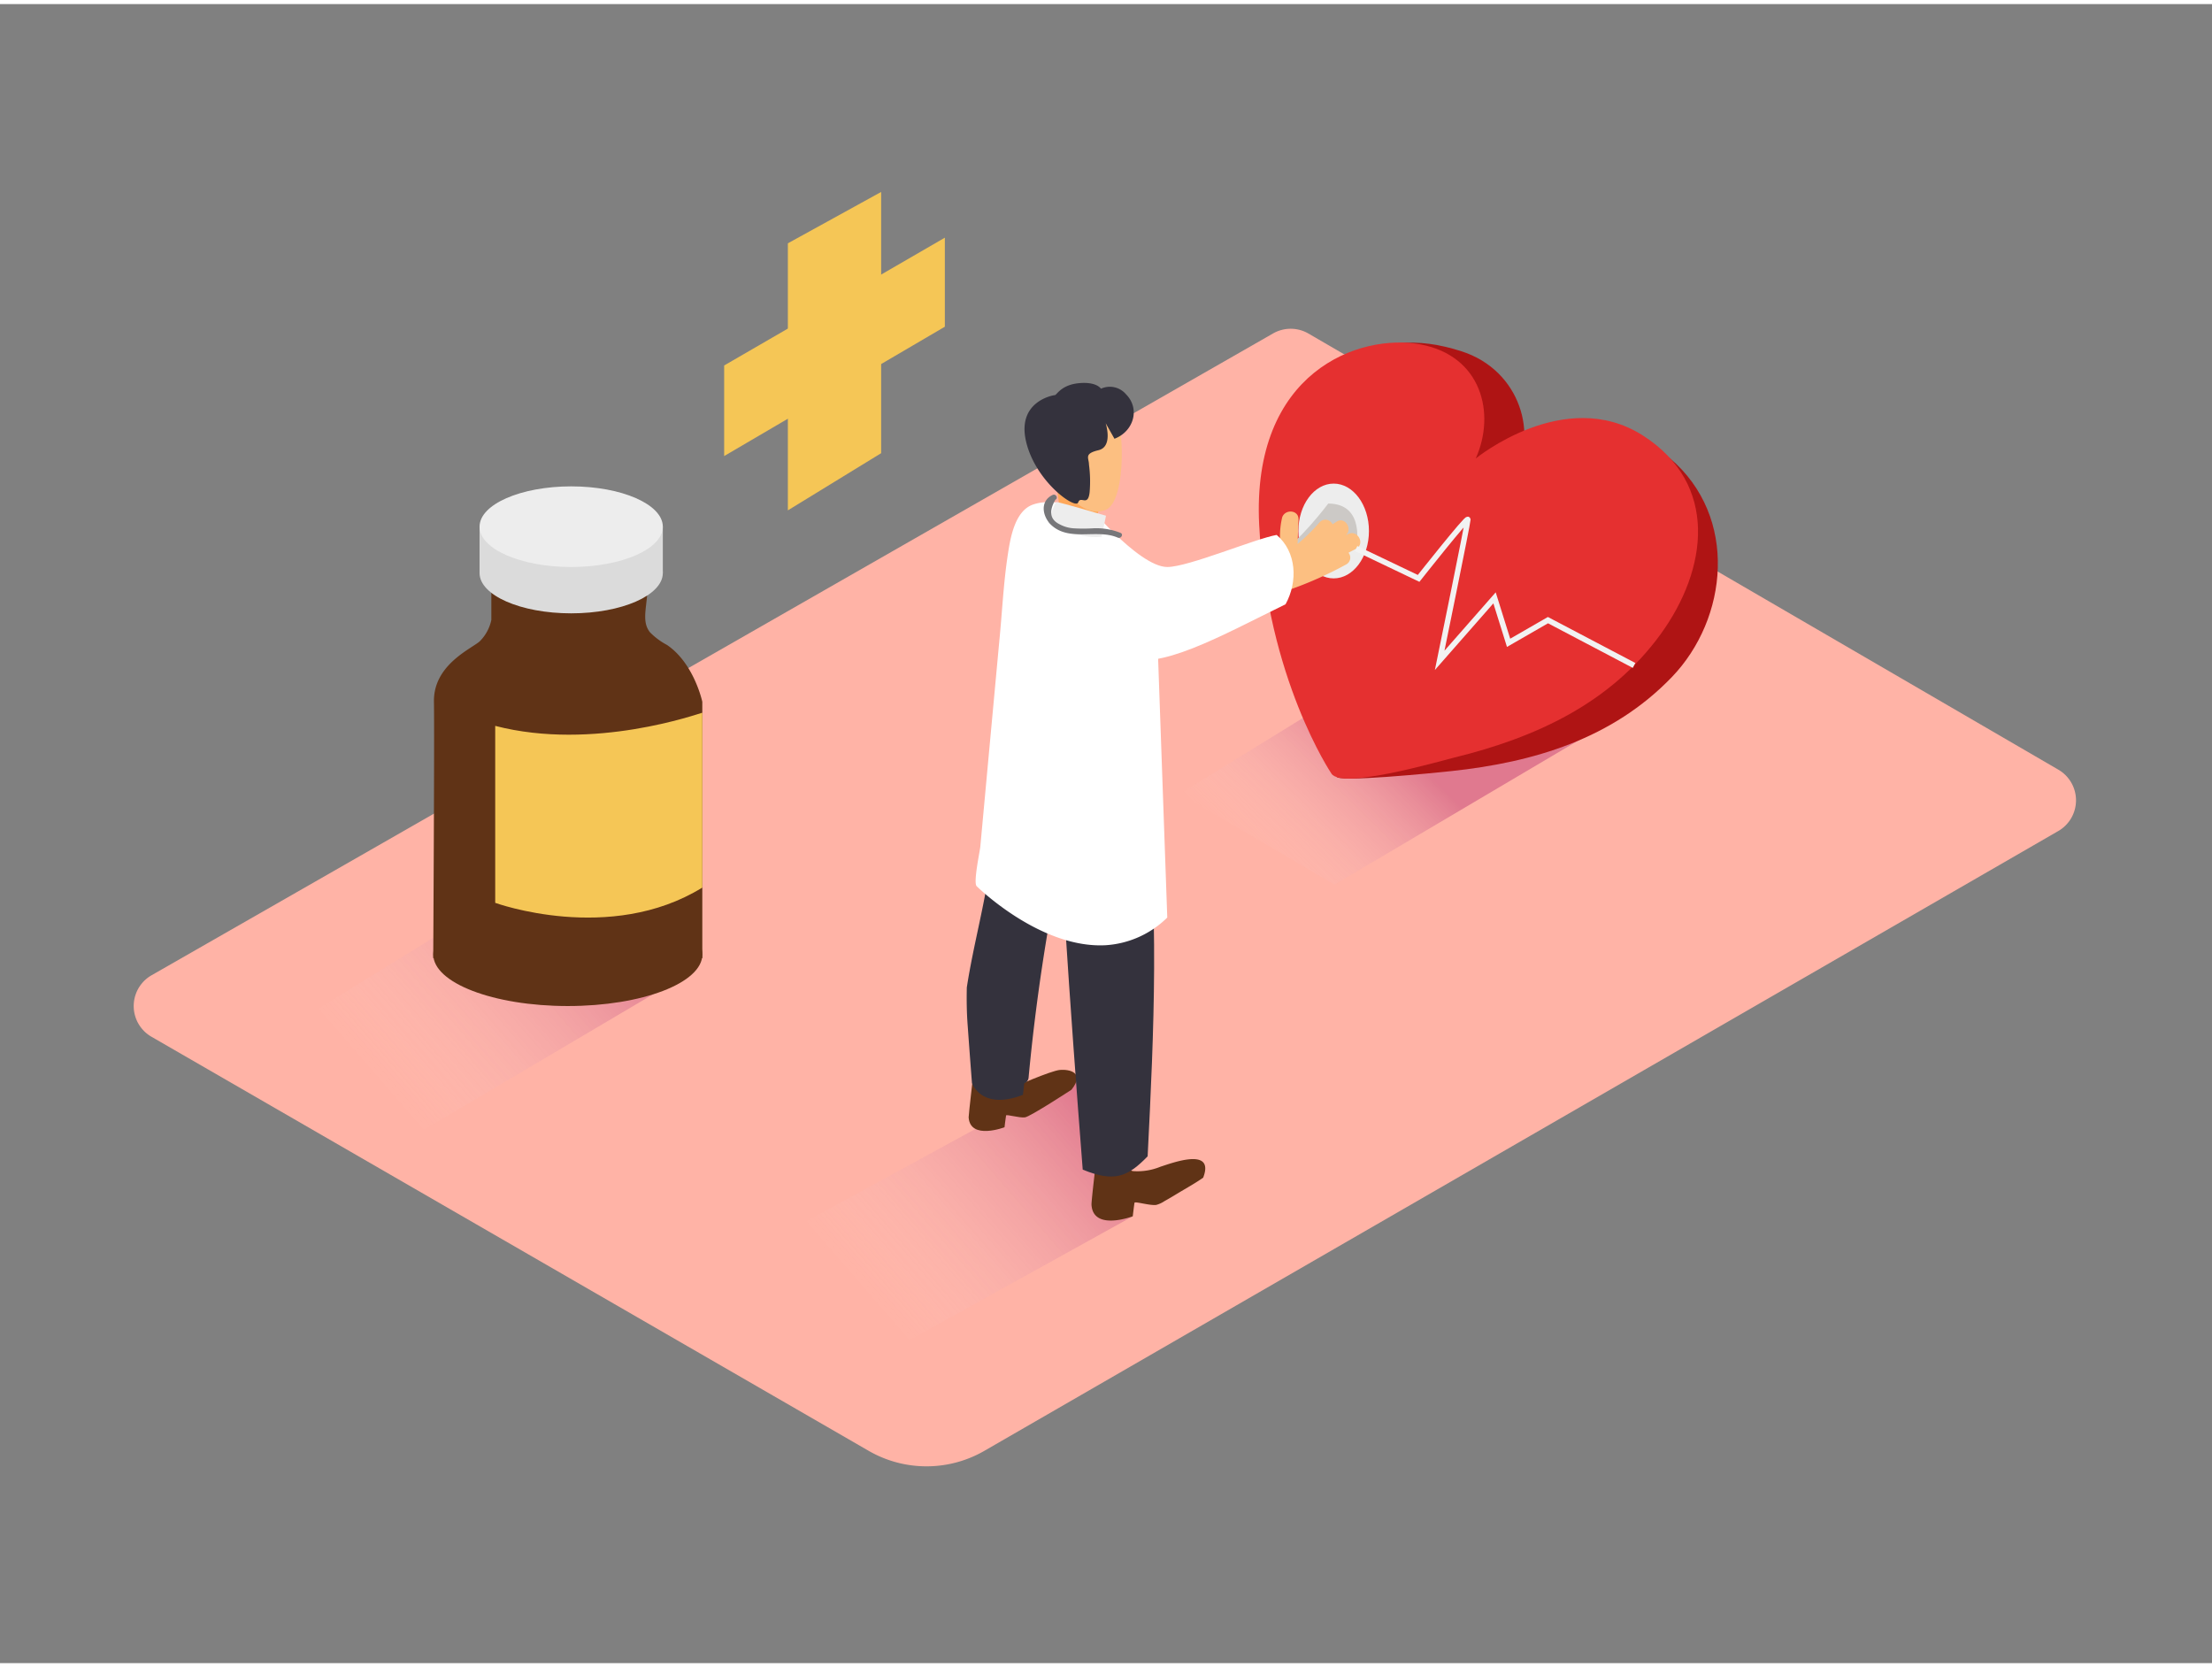 <svg xmlns="http://www.w3.org/2000/svg" xmlns:xlink="http://www.w3.org/1999/xlink" viewBox="0 0 400 300" width="406" height="306" class="illustration styles_illustrationTablet__1DWOa"><rect x="0" y="0" width="400" height="300" fill="#808080" stroke="none"/><defs><linearGradient id="linear-gradient" x1="69.1" y1="196.4" x2="110.64" y2="160.39" gradientUnits="userSpaceOnUse"><stop offset="0" stop-color="#fff" stop-opacity="0"></stop><stop offset="0.99" stop-color="#9e005d"></stop></linearGradient><linearGradient id="linear-gradient-2" x1="156.77" y1="234.2" x2="197.26" y2="199.11" xlink:href="#linear-gradient"></linearGradient><linearGradient id="linear-gradient-3" x1="229.9" y1="158.88" x2="253.84" y2="134.51" xlink:href="#linear-gradient"></linearGradient></defs><title>191-200</title><g style="isolation: isolate;"><g id="Layer_2" data-name="Layer 2"><path d="M372.2,138.43,236.6,59.57a6.41,6.41,0,0,0-6.41,0L27.4,175.62a6.41,6.41,0,0,0,0,11.12l129.68,74.87a20.93,20.93,0,0,0,20.93,0l194.2-112.08A6.41,6.41,0,0,0,372.2,138.43Z" fill="#ffb3a6"></path><polyline points="125.26 174.82 76.18 203.83 48.19 187.43 92.11 160.36" opacity="0.32" fill="url(#linear-gradient)" style="mix-blend-mode: multiply;"></polyline><polyline points="204.82 219.21 164.26 241.71 136.27 225.31 194.48 193.53" opacity="0.32" fill="url(#linear-gradient-2)" style="mix-blend-mode: multiply;"></polyline><polyline points="290.41 130.21 241.33 159.22 213.34 142.81 257.26 115.75" opacity="0.32" fill="url(#linear-gradient-3)" style="mix-blend-mode: multiply;"></polyline><path d="M273.55,85.62S289.24,71.28,302,82.15c12.43,10.59,10.48,29,.32,39.55-10.73,11.14-24.9,15.4-39.91,17-2.8.3-21.23,2.16-20.71.93,0,0-10.94-19.72-8.58-47.37S248.4,57.62,264.34,62.8C275,66.27,278.28,78.05,273.55,85.62Z" fill="#af1414"></path><path d="M266.86,82.17S282.95,69,297.07,78c13.75,8.8,11.81,24.15,3.18,36-9.12,12.49-22.58,18.64-37.23,22.24-2.74.67-20.3,5.81-22.24,2.93,0,0-11.67-17.25-13.08-45s18.16-34.7,29.18-32.63S270.52,74,266.86,82.17Z" fill="#e53030"></path><path d="M88.85,103.23v8.13a7.67,7.67,0,0,1-2.13,3.9c-1.65,1.4-8.37,4.28-8.25,10.91.11,6-.13,46.36-.13,46.36H127V126.16s-1.48-6.94-6.38-10.27a12.7,12.7,0,0,1-3.09-2.3c-1.42-1.81-.7-4-.48-7.07a35.65,35.65,0,0,0-.17-4.08" fill="#603316"></path><polyline points="86.72 94.5 86.72 102.88 119.86 102.88 119.86 94.5" fill="#dbdbdb"></polyline><ellipse cx="103.29" cy="102.88" rx="16.57" ry="7.29" fill="#dbdbdb"></ellipse><ellipse cx="103.29" cy="94.5" rx="16.57" ry="7.29" fill="#ededed"></ellipse><ellipse cx="102.68" cy="171.85" rx="24.33" ry="9.33" fill="#603316"></ellipse><path d="M127,128.14c-.63.13-19.63,7-37.45,2.38v32s20.76,7.55,37.45-2.76Z" fill="#F5C656"></path><polygon points="142.47 43.26 142.47 91.55 159.34 81.21 159.34 33.97 142.47 43.26" fill="#F5C656"></polygon><polygon points="130.95 65.35 130.95 81.73 170.86 58.34 170.86 42.24 130.95 65.35" fill="#F5C656"></polygon><ellipse cx="241.17" cy="95.28" rx="6.38" ry="8.57" fill="#ededed"></ellipse><path d="M182.93,196s7.07-3.14,8.77-3.27,4.54.46,2.06,3.58c0,0-7.43,4.86-8.41,5s-3.36-.59-3.42-.34-.28,2.13-.28,2.13-6.21,2.37-6.49-1.79c0-.54.9-8.25.9-8.25" fill="#603316"></path><path d="M174.83,177.82c1.23-8,3.48-15.73,4.41-23.81.59-5.09,1-10.2,1.64-15.28s2.52-10,3.74-15a.55.55,0,0,0-.25-.62c.06-.18.11-.35.17-.53.63-.6,1.27-1.17,1.89-1.71l8.69,5.85s-.05,5.32-.32,13c-1,4.49-1.78,8.5-2.92,12.76a1.12,1.12,0,0,1,.27,1A360.85,360.85,0,0,0,186,194.14a1.18,1.18,0,0,1-.78,1l-.24,2.1c-7.56,2.92-9.22-2.16-9.22-2.16s-.34-4.33-.77-10.34C174.81,182.44,174.78,180.13,174.83,177.82Z" fill="#34323d"></path><path d="M198.4,207.65l4.2,1.5a2.31,2.31,0,0,0,1.7,1.55.93.93,0,0,0,.59.33,11,11,0,0,0,5-.81c2-.63,9.86-3.63,7.68,2-1.43,1-3,1.87-4.5,2.77-.82.5-1.65,1-2.5,1.47a5,5,0,0,1-1.47.68c-1.13.17-3.87-.68-3.94-.39s-.32,2.45-.32,2.45-7.15,2.73-7.46-2.06C197.32,216.52,198.4,207.65,198.4,207.65Z" fill="#603316"></path><path d="M192.49,164.69c-.88-14.12-1.36-28.33-4.34-42.21-.13-3.61-2.47-1.3-2.31-2.73C187.11,108.13,204,122,204,122c.69.56.77,4.12.91,4.93q1.15,6.69,2,13.43c2.8,22.68,1.77,45.25.62,68-3.59,3.67-5.95,4.77-11.74,2.4-1.16-14.89-2.26-29.79-3.21-44.69Z" fill="#34323d"></path><path d="M195.82,101.16a10.77,10.77,0,0,0,7.91,9.46c0,.44.13,3.12.18,3.56-5.09-1.22-8.84-7.61-9.37-13C194.46,100.34,195.74,100.35,195.82,101.16Z" fill="#34323d"></path><path d="M209.31,115.1l-13.51-7.46.46-16.36c-2.86-.86-6.56-1.81-9.49-.77-3.33,1.19-4.1,6.22-4.55,9.21-.77,5.13-1,10.27-1.51,15.43l-1.91,20.63-1.53,16.59c-.08.85-1.3,6.5-.66,7.14,0,0,11.47,11.35,23.38,10.67a17.43,17.43,0,0,0,11.09-5Z" fill="#fff"></path><path d="M240.19,90.32s-5.65,7.51-9.11,9.08l1.71,3.48,12.44-4.43S247.07,90.32,240.19,90.32Z" fill="#ccc9c6"></path><path d="M243.72,95.86l-.35.19c1.27-1.13-.16-3.46-1.7-2.44l-.71.46a1.41,1.41,0,0,0-2.32-.38,35,35,0,0,1-4,3.94l.17-4.42c.07-1.76-2.42-1.94-2.95-.4a14.87,14.87,0,0,0-.4,3.71,5.25,5.25,0,0,1-1.73,3.45,1.32,1.32,0,0,0-.42,1.31l-.2,0c-1.71.17-1.89,2.61-.52,3-1.34.8-.54,3.23,1.17,2.72a68.29,68.29,0,0,0,13.67-5.67,1.39,1.39,0,0,0,.42-2.12l1.42-.75C246.93,97.53,245.42,94.93,243.72,95.86Z" fill="#fcbf81"></path><path d="M195.8,89.53s10,12.26,15.29,12.26c3.8,0,15.89-5.12,19.77-5.8,3.62,3.07,3.86,8.44,1.61,12.54-11.57,5.64-23.3,12.36-29.24,9.42-7.18-3.56-17-16.92-17-16.92S179.09,94,195.8,89.53Z" fill="#fff"></path><path d="M198.36,93.62l.82-6.6L191.06,87l.73,5.43A12.61,12.61,0,0,0,198.36,93.62Z" fill="#ffa85a"></path><path d="M201.36,74.65c1.89-.78,2.55,15.08-1.36,16.78s-8.26-3.38-10.09-7.8S193,78.12,201.36,74.65Z" fill="#fcbf81"></path><path d="M199.94,75.79s1.39,4.24-1.3,4.88-1.72,1.39-1.72,2.6a23,23,0,0,1,.12,5c-.31,2.73-1.62.54-2.07,1.85s-7.7-3.72-9.42-11,4.89-8.4,5.21-8.41,1.12-1.85,4.33-2.16,4,1,4,1a3.83,3.83,0,0,1,4.52,1c2.62,2.63,1.38,6.74-2.08,8.05Z" fill="#34323d"></path><path d="M199.22,96.31l.78-3.79s-8.52-2.51-8.94-2.47-1.52,3.76-1.52,3.76S194.6,96.81,199.22,96.31Z" fill="#ededed"></path><path d="M202.63,95.62a11.78,11.78,0,0,0-5.1-.82,28.19,28.19,0,0,1-3.31,0,6.2,6.2,0,0,1-2.68-.77q-2.5-1.28-.69-4.41c.58-.28.07-1.14-.5-.86-2.47,1.17-1.81,4.18,0,5.66,3.33,2.73,8.07.46,11.78,2.06C202.71,96.73,203.22,95.87,202.63,95.62Z" fill="#77777a"></path><path d="M245.23,98.45l11.3,5.4s8.9-11.27,8.9-10.64-5.09,25.46-5.09,25.46l9.92-11.3,2.54,8.13,7.12-4.1,15.57,8.19" fill="none" stroke="#f2f2f2" stroke-miterlimit="10"></path></g></g></svg>